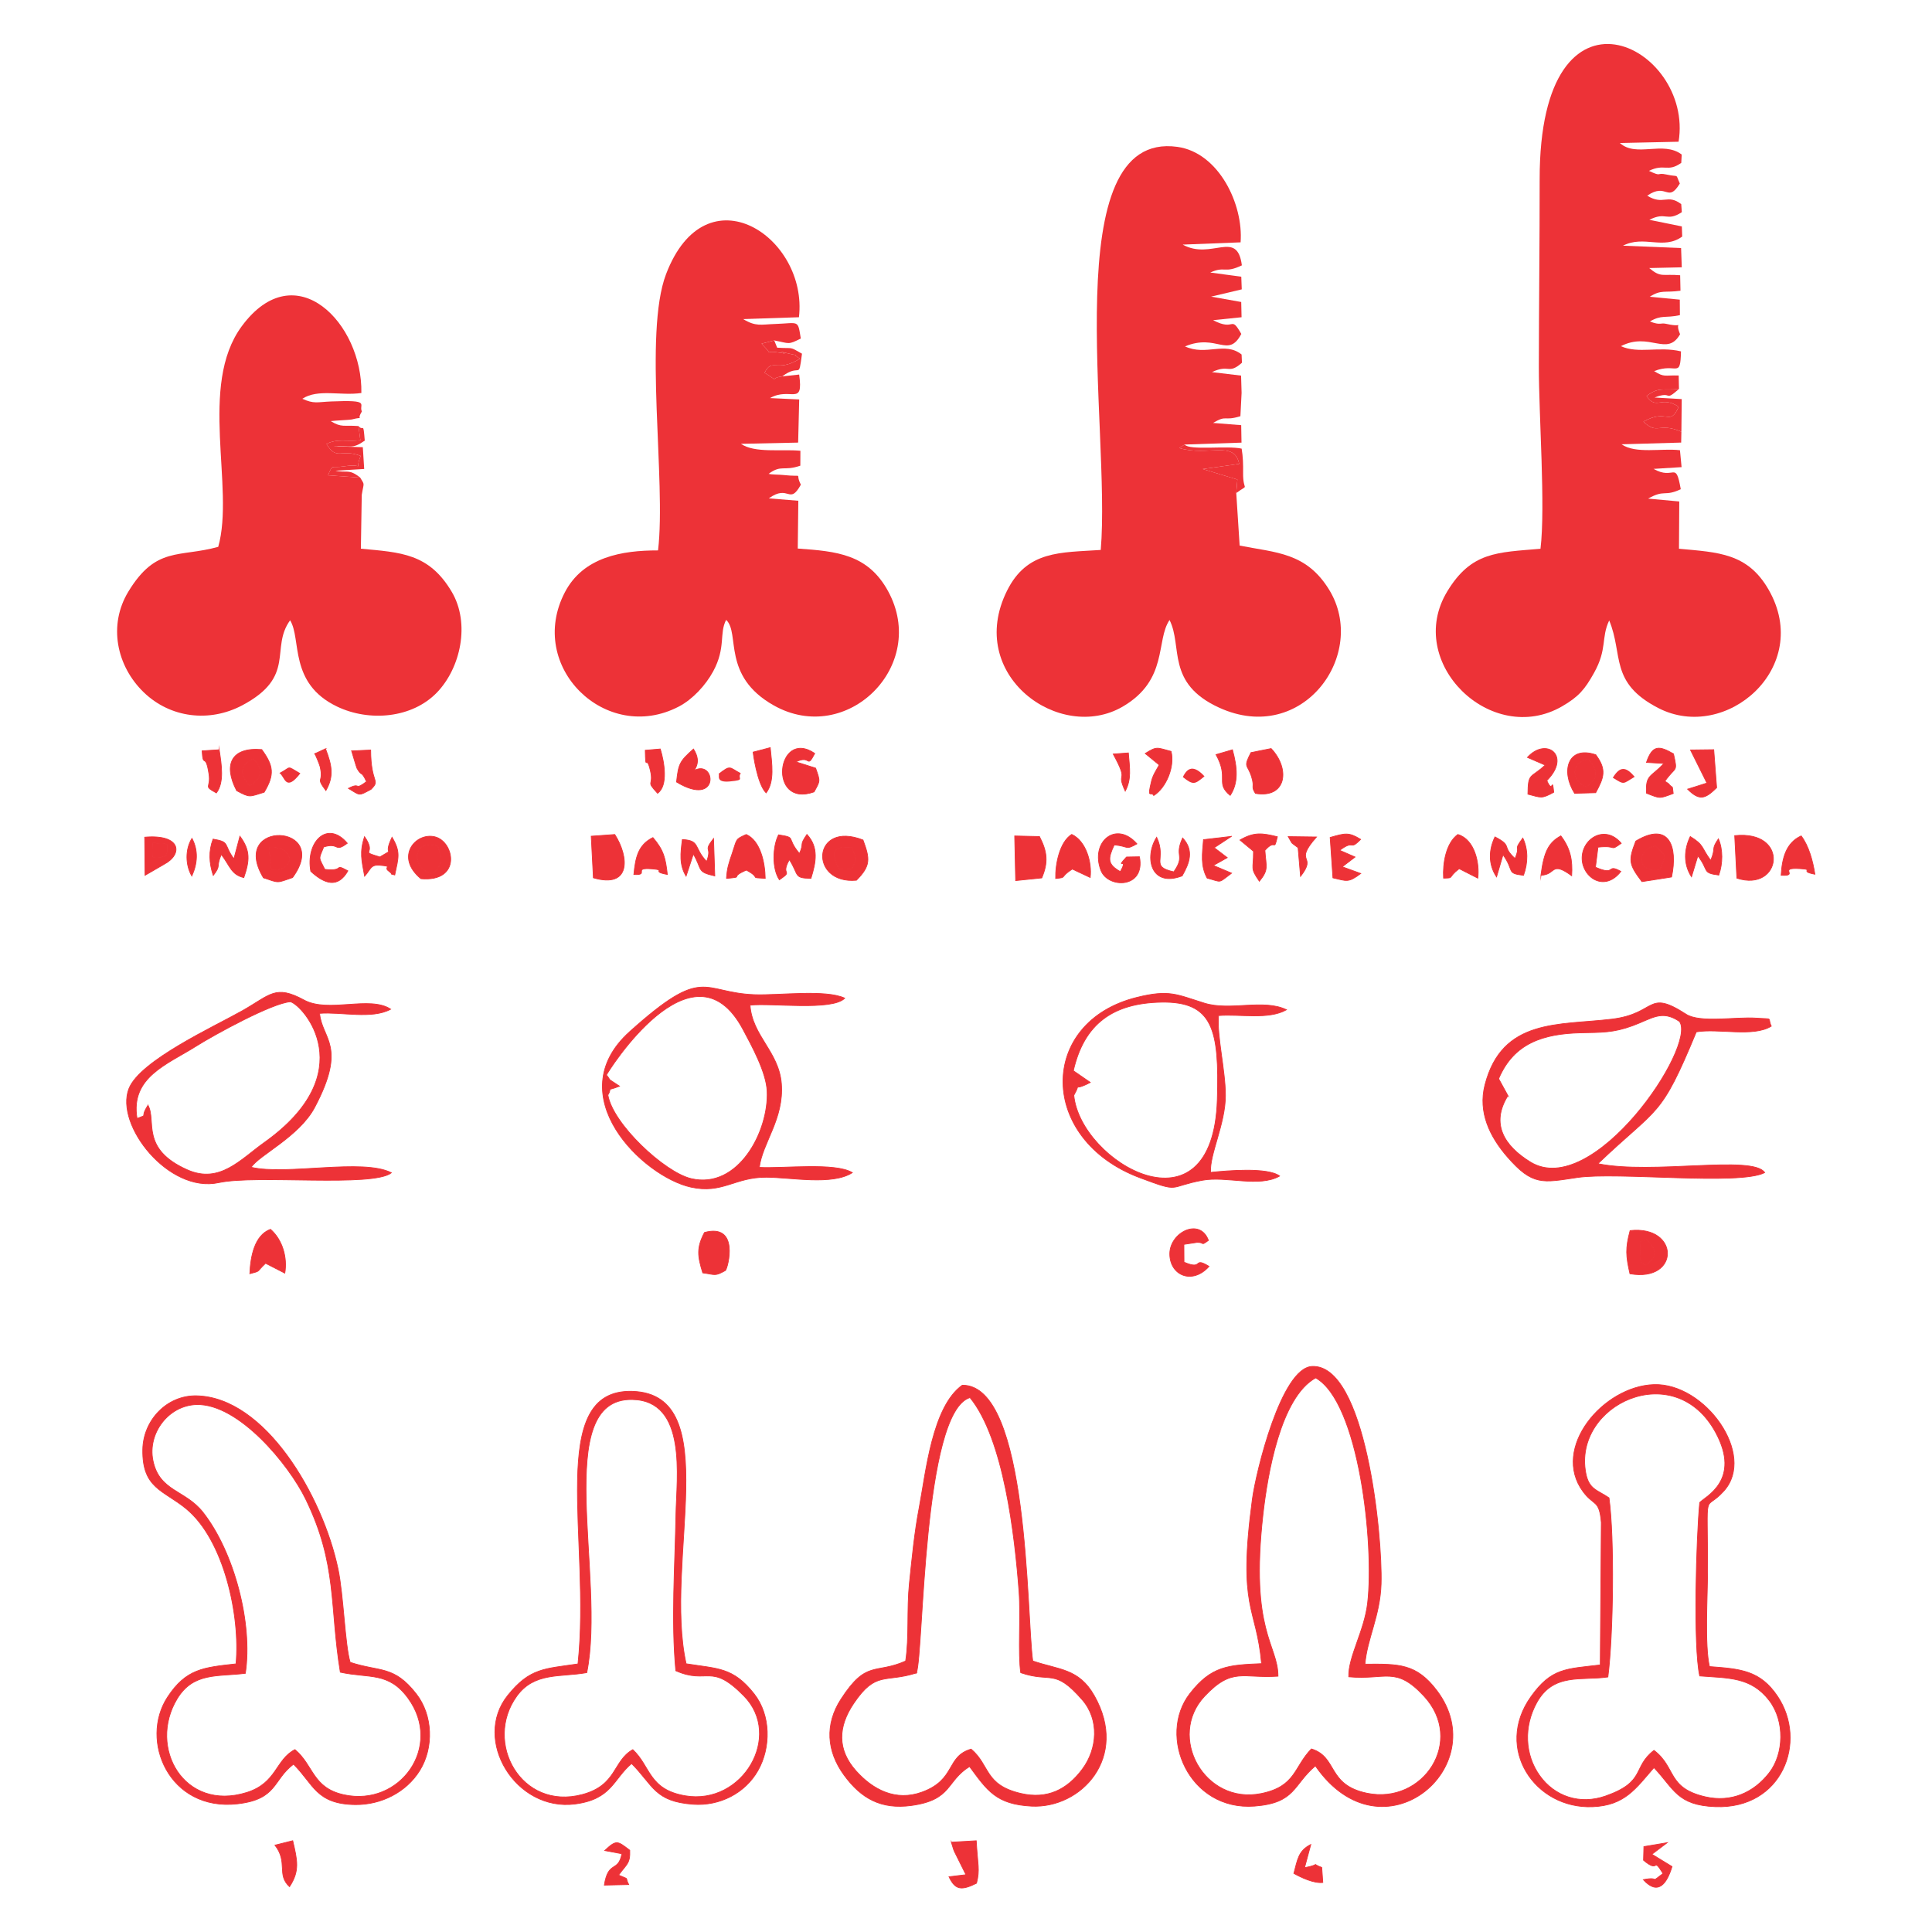 <?xml version="1.0" encoding="UTF-8"?>
<!DOCTYPE svg PUBLIC "-//W3C//DTD SVG 1.1//EN" "http://www.w3.org/Graphics/SVG/1.1/DTD/svg11.dtd">
<!-- Creator: CorelDRAW 2017 -->
<svg xmlns="http://www.w3.org/2000/svg" xml:space="preserve" width="200mm" height="200mm" version="1.1" style="shape-rendering:geometricPrecision; text-rendering:geometricPrecision; image-rendering:optimizeQuality; fill-rule:evenodd; clip-rule:evenodd"
viewBox="0 0 20000 20000"
 xmlns:xlink="http://www.w3.org/1999/xlink">
 <defs>
  <style type="text/css">
   <![CDATA[
    .str0 {stroke:#ED3237;stroke-width:7.62;stroke-miterlimit:22.926}
    .fil0 {fill:none}
    .fil1 {fill:#ED3237}
   ]]>
  </style>
 </defs>
 <g id="Capa_x0020_1">
  <rect class="fil0" width="20000" height="20000"/>
  <g id="_1775673304304">
   <path class="fil1 str0" d="M11524.05 7805.84c174.83,321.03 21.47,160.69 124.35,383.57 65.38,-122.9 45.89,-233.85 32.46,-395.13l-156.81 11.56z"/>
   <path class="fil1 str0" d="M1987.11 8678.54c-70.76,113.53 -67.42,276.86 -1.39,390.23 58.83,-131 68.11,-264.35 1.39,-390.23z"/>
   <path class="fil1 str0" d="M16441.6 7857.59c-198.29,39.56 -163.84,233.5 -22.34,288.95 131.83,-94.06 127.53,-165.98 22.34,-288.95z"/>
   <path class="fil1 str0" d="M8681.23 8992.47l133.55 7.1c53.1,-112.28 60.88,-81.59 1.88,-228.7 -187.26,-10.64 -219.58,35.37 -135.43,221.6z"/>
   <path class="fil1 str0" d="M2809.77 9005.08c255.02,19.29 248.1,-256.56 -25.69,-230.82l25.69 230.82z"/>
   <path class="fil1 str0" d="M4531.29 8756.37c-269.62,-77.68 -278.44,233.65 -57.64,289.35 114.13,-93.42 104.59,-145.29 57.64,-289.35z"/>
   <path class="fil1 str0" d="M17184.29 8999.23c58.85,-155.49 76.52,-123.9 -49.34,-240.91 -187.71,23.46 -204.67,287.42 49.34,240.91z"/>
   <path class="fil1 str0" d="M2584.69 8133.85c137.34,-78.75 141.65,-180.24 34.73,-279.06 -119.66,60.89 -154.09,147.89 -34.73,279.06z"/>
   <path class="fil1 str0" d="M17037.48 13097.1c140.09,-104.08 101.32,-172.98 -0.19,-270.31 -33.98,54.1 -68.59,-59.53 -59.23,154.68 6.24,142.9 37.1,89.55 59.42,115.63z"/>
   <path class="fil1 str0" d="M1577.27 8878.31c169.55,-9.86 150.55,2.06 152.5,-141.11l-146.41 -11.76 -6.09 152.87z"/>
   <path class="fil1 str0" d="M6807.2 8211.93c111.07,-78.77 69.74,-322.46 28.17,-458.54l-155.63 13.29c4.91,243.89 10.5,25.83 53.04,210.33 38.68,167.77 -54.14,95.86 74.42,234.92z"/>
   <path class="fil1" d="M7668.93 8004.55c-119.13,-63.18 -102.26,-95.12 -229.91,5.29 15.05,12.79 -38.5,94.19 115.55,79.8 172.83,-16.16 71.99,-27.73 114.36,-85.09z"/>
   <path class="fil1" d="M12244.78 8044.18c110.14,87.87 124.03,74.61 224.15,-7.71 -110.37,-119.87 -176.15,-92.93 -224.15,7.71z"/>
   <path class="fil1" d="M16922.39 8041.51c-90.46,-106.1 -151.39,-114 -226.93,9.77 125,75.23 97.51,67.74 226.93,-9.77z"/>
   <path class="fil1 str0" d="M12237.38 9067.21c75.57,-132.94 125.33,-263 5.29,-392.61 -90.96,198.6 32.84,172.32 -91.65,350.77 -253.29,-56.76 -69.65,-126.4 -177.36,-358.11 -130.62,206.6 -61.49,524.28 263.72,399.95z"/>
   <path class="fil1 str0" d="M17258.63 19075.5l-241.16 40.27 -3.7 141.15c172.54,146.33 86.44,-48.71 201.92,137.78 -149.45,112.12 -17.08,26.52 -204.12,63.41 150.35,166.28 242.62,45.72 297.28,-135.58l-208.65 -127.34 158.43 -119.69z"/>
   <path class="fil1 str0" d="M12747.54 8658.19l-289.19 33.54c-11.8,146.28 -32.18,270.29 37.89,398.35 159.39,42.23 107.99,57.6 253.05,-51.2l-189.3 -79.74 144.46 -80.56 -135.12 -103.31 178.21 -117.08z"/>
   <path class="fil1 str0" d="M6561.58 9052.89c169.72,9.66 -21.17,-75.69 187.36,-58.65 157.18,12.84 -16.64,26.56 159.26,58.15 -18.92,-169.68 -37.43,-250.74 -149.34,-381.82 -153.34,75.28 -180.16,206.74 -197.28,382.32z"/>
   <path class="fil1 str0" d="M7274.76 13176.7c134.93,18.34 123.7,37.19 235.51,-25.19 24.28,-26.29 149.11,-491.1 -217.19,-393.28 -84.67,160.58 -71.39,246.74 -18.32,418.47z"/>
   <path class="fil1 str0" d="M13868.07 8802.28c161.06,-119.54 94.95,12.59 217.25,-113.3 -125.06,-75.78 -159.1,-64.39 -315.58,-19.77l28.72 418.28c142.72,31.86 156.83,53.95 287.83,-44.92l-191.79 -69.43 132.85 -101.11 -159.28 -69.75z"/>
   <path class="fil1 str0" d="M15951.6 9060.31c159.35,-3.2 98.83,-154.21 318.34,5.02 10.64,-160.75 -13.3,-282.52 -112.18,-412.45 -126.58,69.59 -174.65,163.55 -206.16,407.43z"/>
   <path class="fil1 str0" d="M17037.48 13097.1c-22.32,-26.08 -53.18,27.27 -59.42,-115.63 -9.36,-214.21 25.25,-100.58 59.23,-154.68 101.51,97.33 140.28,166.23 0.19,270.31zm-164.41 88.62c519.58,91.42 515.4,-503.24 1.59,-446.78 -49.42,183.96 -43.7,262.17 -1.59,446.78z"/>
   <path class="fil1 str0" d="M4531.29 8756.37c46.95,144.06 56.49,195.93 -57.64,289.35 -220.8,-55.7 -211.98,-367.03 57.64,-289.35zm-174.14 339.81c423.64,37.68 348.45,-383.22 145.47,-433.38 -201.19,-49.72 -418.54,208.38 -145.47,433.38z"/>
   <path class="fil1 str0" d="M17184.29 8999.23c-254.01,46.51 -237.05,-217.45 -49.34,-240.91 125.86,117.01 108.19,85.42 49.34,240.91zm119.76 79.38c66.02,-311.89 -22.91,-580.76 -370.38,-371.56 -78.42,202.42 -72.12,239.79 63.42,419.72l306.96 -48.16z"/>
   <path class="fil1 str0" d="M2584.69 8133.85c-119.36,-131.17 -84.93,-218.17 34.73,-279.06 106.92,98.82 102.61,200.31 -34.73,279.06zm124.84 -374.46c-317.18,-26.7 -399.81,157.27 -259.63,425.63 141.48,75.48 128.18,63.49 284.61,16.19 110.8,-184.96 96.34,-274.66 -24.98,-441.82z"/>
   <path class="fil1 str0" d="M12734.99 8233.98c87.41,-131.66 73.41,-290.31 23.26,-472.32l-170.08 49.5c138.73,250.5 -11.26,292.08 146.82,422.82z"/>
   <path class="fil1 str0" d="M2269.19 7761.44l-177.03 11.45c10.97,191.36 35.07,5.72 70.9,238.82 23.14,150.42 -65.09,119.19 76.99,196.84 81.73,-109.74 53.64,-287.86 29.14,-447.11z"/>
   <path class="fil1 str0" d="M6142.67 9087c387.93,113.4 372.4,-211.58 221.54,-448.34l-243.83 17.58 22.29 430.76z"/>
   <path class="fil1 str0" d="M10784.47 9088.03c68.56,-162.08 57.14,-270.81 -23.93,-428.31l-256.56 -5.79 10.23 462.09 270.26 -27.99z"/>
   <path class="fil1 str0" d="M8239.1 7886.78c159.38,-78.59 106.69,80.75 195.15,-87.4 -395.27,-267.66 -490.63,569.84 -7.29,398.35 65.83,-118.31 63.99,-108.55 16.54,-245.97l-204.4 -64.98z"/>
   <path class="fil1 str0" d="M2784.08 8774.26c273.79,-25.74 280.71,250.11 25.69,230.82l-25.69 -230.82zm244.48 310.25c412.16,-561.07 -663.81,-601.94 -301.6,2.37 168.36,55.97 133.83,54.79 301.6,-2.37z"/>
   <path class="fil1 str0" d="M8816.66 8770.87c59,147.11 51.22,116.42 -1.88,228.7l-133.55 -7.1c-84.15,-186.23 -51.83,-232.24 135.43,-221.6zm117.3 -75.13c-528.21,-206.41 -562.16,461.82 -68.26,416.56 149.21,-150.66 140.27,-221.41 68.26,-416.56z"/>
   <path class="fil1 str0" d="M11597.4 9023.07c-135.45,-77.42 -129.82,-133.18 -62.92,-276.74 155.16,13.57 110.93,58.3 234.84,-10.99 -216.51,-246.11 -486.11,-19.16 -372.29,275.82 72.45,187.74 462.6,189.46 398.45,-141.79l-134.11 2.52c-129.06,141.46 28.55,-10.2 -63.97,151.18z"/>
   <path class="fil1 str0" d="M7520.33 9093.58c199.69,-19.51 15.4,-4.67 205.85,-86.32 166.87,90.18 14.31,73.87 195.4,85.59 -2.45,-164.58 -50.77,-390.25 -196.9,-454.32 -116.24,52.32 -92.58,42.05 -145.16,195.99 -36.92,108.14 -51.11,148.48 -59.19,259.06z"/>
   <path class="fil1 str0" d="M14943.68 9090.49c118.01,-2.93 33.22,0.77 161.37,-98.05l193.26 98.17c20.05,-156.85 -34.09,-401.98 -206.83,-452.12 -122.71,88.8 -157.09,299.44 -147.8,452z"/>
   <path class="fil1 str0" d="M2586.18 13185.64c119.74,-33.42 57.11,-7.85 162.88,-108.23l199.49 102.1c26.92,-160.42 -22.2,-342.38 -148.52,-453.93 -165.44,61.01 -206.82,283.29 -213.85,460.06z"/>
   <path class="fil1 str0" d="M10928.14 9094.3c125.8,-12.78 33.54,-7.99 171.85,-97.9l185.77 87.39c19.24,-155.69 -43.02,-376.81 -191.18,-446.17 -124.38,77.32 -170.49,307.74 -166.44,456.68z"/>
   <path class="fil1 str0" d="M17234.76 8087.31c114.99,-163.33 133.58,-82.16 89.3,-283.43 -146.51,-84.6 -217.63,-96.18 -280.04,88.42l180.29 10.83c-131.39,144.03 -191.58,111.87 -179.62,308.2 142.79,56.25 131.34,57.66 276.46,2.81 -13.95,-104.28 3.04,-39.08 -50.72,-103.56l-35.67 -23.27z"/>
   <path class="fil1 str0" d="M16012.65 8080.01c256.09,-255.79 -5.13,-455.02 -200.85,-239.44l183.8 79.56c-151.05,141.19 -176.66,72.78 -178.8,301.02 138.77,36.29 140.31,49.68 267.65,-19.95 -19.57,-178.85 -6.36,32.62 -71.8,-121.19z"/>
   <path class="fil1 str0" d="M9848.29 19070.41l23.01 74.75c1.87,5.47 7.51,17.69 9.39,23.22l118.83 238.59 -175.74 20.99c65.45,138.25 129.61,144.24 285.21,67.09 36.5,-142.89 11.26,-189.99 -2.95,-439.7l-257.75 15.06z"/>
   <path class="fil1 str0" d="M3350.99 8767.71c164.35,-50.31 109.31,63.16 244.17,-38.59 -206.95,-245.34 -433.87,-11.77 -377.81,291.05 141.31,129.68 279.49,178.79 384.04,-5.01 -154.72,-83.72 -22.18,8.84 -239.01,-15.49 -64.69,-132.24 -66.07,-97.52 -11.39,-231.96z"/>
   <path class="fil1 str0" d="M2997.11 19530.86c107.66,-163.86 80.7,-272 33.29,-475.91l-183.95 45.94c138.89,179.71 14.27,304.48 150.66,429.97z"/>
   <path class="fil1 str0" d="M7930.79 8208.12c89.84,-118.01 59.12,-301.55 42.75,-468.67l-177.71 46.44c-0.07,1.42 40.61,328.08 134.96,422.23z"/>
   <path class="fil1 str0" d="M3522.96 17310.62c297.22,65.32 498.87,-7.79 700.57,267.6 366.78,500.79 -81.49,1128.77 -663.72,1001.28 -327.12,-71.63 -312.41,-305.81 -506.71,-467.76 -201.4,103.42 -185.89,345.77 -498.48,443.81 -648.19,203.27 -1027.63,-464.89 -720.34,-970.73 167.59,-275.88 419.11,-226.6 705.62,-262.58 78.88,-516.59 -117.23,-1258.33 -439.11,-1667.27 -183.76,-233.47 -452.17,-214.17 -517.64,-536.99 -57.01,-281.18 161.58,-571.22 453.23,-577.84 434.25,-9.84 952.44,617.73 1127.93,977.94 331.58,680.6 246.4,1111.44 358.65,1792.54zm-2044.96 -2305.96c-7.12,404.22 212.75,419.4 449.46,613.89 390.98,321.26 561.87,1107.38 515.62,1605.72 -335.39,37.62 -516.47,50.47 -708.83,344.79 -292.45,447.48 15.65,1183.38 722.89,1104.34 416.46,-46.55 365.17,-247.76 581.12,-410.39 208.01,204.14 231.6,413.8 640.71,418.16 264.66,2.82 526.44,-126.37 667.21,-354.64 145.23,-235.5 135.06,-571.07 -37.25,-791.59 -232.77,-297.91 -374.42,-224.47 -684.09,-326.66 -54.78,-181.07 -67.92,-695.37 -126,-969.22 -160.31,-755.77 -754.14,-1774.26 -1463.36,-1789.78 -306.7,-6.71 -552.14,251.63 -557.48,555.38z"/>
   <path class="fil1 str0" d="M6995.85 17295.4c333.23,147.43 359.63,-91.19 705.26,260.96 405.89,413.51 -12.24,1134.48 -607.51,1033.54 -380.51,-64.52 -357.7,-305.2 -543,-477.74 -207.89,116.96 -160.05,367.49 -521.68,464.45 -634.41,170.1 -1024.57,-539.8 -679.89,-1017.58 182.18,-252.52 452.66,-194.58 725.35,-243.86 199.67,-985.61 -373.68,-2842.78 470.24,-2827.42 573.85,10.44 459.51,805.78 452.65,1192.1 -9.32,523.93 -50.3,1098.21 -1.42,1615.55zm-457.46 960.35c225.28,227.75 237.49,393.59 637.55,422.06 274.91,19.57 537.17,-115.17 669.96,-348.49 135.63,-238.31 134.69,-573.29 -39.23,-794.34 -218.84,-278.15 -376.6,-258.91 -703.82,-311.87 -235.91,-1061.73 413.39,-2792.52 -557.73,-2820.16 -899.21,-25.6 -424.2,1540.13 -562.03,2821.8 -346.39,51.78 -497.9,40.91 -726.87,326.32 -367.53,458.11 79.69,1204.85 698.54,1123.59 379.53,-49.83 392.12,-256.62 583.63,-418.91z"/>
   <path class="fil1 str0" d="M11111.24 11084.22c111.32,-487.7 411.67,-700.4 911.11,-709.67 536.98,-9.98 600.69,289.08 579.29,1007.06 -43.38,1454.9 -1417.14,651.13 -1485.52,-42.76 89.5,-158.37 -37.1,-25.31 170.38,-133.53l-175.26 -121.1zm1420.8 1052.23c-12.94,-184.68 153.56,-501.81 153.57,-796.44 0.01,-259.96 -90.86,-622.93 -71.21,-827.07 226.14,-17.64 514.66,45.84 703.3,-59.87 -239.79,-115.85 -579.82,15.4 -849.76,-68.38 -289.84,-89.96 -362,-143.17 -700.34,-59.27 -1023.56,253.84 -1023.46,1471.21 34.24,1867.15 427.35,159.96 281.96,93.26 642.88,25.92 251.68,-46.97 586.47,77.03 801.77,-44.05 -121.61,-92.33 -542.41,-56.05 -714.45,-37.99z"/>
   <path class="fil1 str0" d="M15559.17 8848.07c122.46,171.11 29.04,192.2 212.19,213.25 47.61,-130.42 48.26,-269.61 -7.21,-385.7 -105.66,141.86 -17.05,59.12 -80.28,211.96 -145.85,-131.92 -19.42,-125.49 -207.98,-224.28 -64.04,133.08 -70.77,282.93 16.32,414.15l66.96 -229.38z"/>
   <path class="fil1 str0" d="M17576.05 8860.03c119.04,151.36 38.4,176.53 216.88,198.72 41.46,-119.87 44.14,-262.63 -4.02,-375.25 -81,119.8 -20.25,81.64 -79.72,223.47 -102.09,-137.87 -63.66,-155.6 -211.5,-247.37 -64.18,132.69 -72.58,285.84 12.68,416.83l65.68 -216.4z"/>
   <path class="fil1 str0" d="M3639.99 7773.51c0.5,0.78 49.53,169.25 55.53,179.95 52.6,93.73 40.85,13.33 98.59,137.83 -135.5,101.19 -51.48,0.35 -187.49,69.85 127.24,77.8 103.75,78.92 234.45,9.69 101.82,-101.95 -2.48,-52.44 -3.9,-406.52l-197.18 9.2z"/>
   <path class="fil1 str0" d="M6403.74 19410.81c83.24,-114.28 121.13,-118.75 115.4,-256.7 -128.56,-98.64 -137.28,-110.61 -259.3,2.86l178.11 33.01c-38.22,198.48 -141.44,64.09 -182.05,324.66l252.38 -5.55c-45.33,-89.44 18.79,-42.63 -104.54,-98.28z"/>
   <path class="fil1 str0" d="M3369.83 7751.25l-112.36 51.63c10.18,9.66 52,114.52 56.42,134.05 40.27,177.44 -51.29,97.55 59.7,247.12 83.34,-147.74 63.87,-256.72 -3.76,-432.8z"/>
   <path class="fil1 str0" d="M17595.35 15553.72c-34.5,352.77 -68.68,1487.37 -0.07,1795.64 293.79,23.31 531.71,7.56 720.43,254.51 163.14,213.5 151.8,550.43 0.49,746.55 -159.71,206.99 -394.71,311.72 -662.17,250.37 -399.41,-91.64 -298.93,-304.14 -532.14,-481.11 -227.31,176.69 -77.9,324.3 -502.14,473.07 -263.55,92.41 -525.74,5.92 -681.38,-212.19 -153.91,-215.69 -167.35,-505.42 -30.25,-754.58 172.12,-312.82 465.88,-225.39 736.68,-265.94 55.67,-426.19 69.51,-1434.74 11.57,-1854.36 -120.8,-82.65 -207.54,-85.5 -240.14,-255.26 -136.36,-710.04 920.04,-1205.66 1344.74,-420.33 266.88,493.5 -108.57,662.83 -165.62,723.63zm101.12 1698.64c-51.68,-220.36 -20,-729.71 -19.67,-983.27 1.21,-910.62 -45.29,-596.6 168.87,-834.95 337.19,-375.28 -194.99,-1117.38 -723.5,-1100.94 -526.03,16.35 -1068.07,658.15 -733.37,1109.25 111.86,150.76 167.6,78.31 187.84,318.43l-10.82 1474.37c-354.79,42.47 -505.43,30.34 -718.6,330.64 -380.54,536.05 43.17,1162.27 639.65,1137.57 331.63,-13.73 444.28,-185.38 634.61,-405.28 208.78,219.38 237.63,389.33 635.69,404.65 693.08,26.65 956.99,-674.51 644.14,-1142.42 -180.59,-270.11 -386.62,-284.08 -704.84,-308.05z"/>
   <path class="fil1 str0" d="M1531.86 11441.53c-92.58,145.05 13.24,85.86 -113.17,137.05 -71.69,-427.97 312.53,-559.91 612.6,-749.32 185.02,-116.78 787.26,-447.69 975.79,-459.17 136.96,40.62 745.68,734.03 -271.71,1457.65 -244.52,173.91 -460.81,431.44 -796.85,281.99 -489.38,-217.66 -316.9,-507.97 -406.66,-668.2zm1776.5 -951.37c225.9,-17.61 538.5,63.62 736.05,-42.81 -216.05,-143.96 -643.56,43.27 -897.57,-94.99 -297.28,-161.83 -348.39,-53.32 -637.9,110.74 -285.8,161.96 -1061.11,514.96 -1174.65,807.47 -145.67,375.33 411.52,1084.63 930,972.05 391.62,-85.04 1593.16,50.73 1787.64,-102.05 -296.41,-152.15 -1086.56,30 -1451.42,-57.04 77.77,-123.74 496.25,-316.67 656.93,-620.11 338.65,-639.53 74.6,-706.31 50.92,-973.26z"/>
   <path class="fil1 str0" d="M6277.67 11129.02c5.1,-18.42 891.53,-1446.76 1412.71,-474.66 94.51,176.27 241.7,445.74 250.8,640.84 19.42,416.95 -300.1,1021.27 -786.57,905.84 -277.52,-65.85 -812.2,-567.05 -861.73,-865.39 56.99,-96.76 -41.19,-29.16 120.01,-91.62l-97.94 -64.65c-7.1,-7 -25.67,-42.49 -37.28,-50.36zm1486.63 -723.59c220.2,-25.16 849.81,61.96 980.69,-72.28 -199.54,-93.23 -682.17,-26.56 -936.59,-36.4 -548.08,-21.17 -515.64,-312.61 -1289.53,382.82 -734.5,660.02 138.05,1500.23 632.54,1609.53 329.02,72.72 453.09,-104.19 782.38,-102.4 258.77,1.41 682.27,86.24 889.74,-47.62 -179.66,-108.34 -716.95,-40.34 -963.01,-54.49 31.51,-253.13 256.84,-502.72 228.49,-865.89 -25.86,-331.35 -301.89,-493.79 -324.71,-813.27z"/>
   <path class="fil1 str0" d="M7177.44 8841.04c95.99,161.61 30.52,184.47 222.09,226.57l-12.93 -387.07c-114.16,147.47 -10.21,71.43 -71.31,238.14 -137.08,-143.86 -63.23,-218.13 -251.64,-227.88 -18.71,142.83 -32.99,260.62 38.65,378.97l75.14 -228.73z"/>
   <path class="fil1 str0" d="M4022.23 9016.03c74.8,56.79 -16.5,16.88 64.25,41.56 38.04,-178.85 62.8,-239.39 -28.29,-390.38 -102.49,213.57 47.2,99.86 -126.3,204.28 -227.42,-69.8 -21.38,-13.45 -158.08,-210.6 -52.91,161.23 -29.19,245.95 0.65,409.56 63.83,-69.52 59.97,-121.91 155.71,-113.64 146.2,12.63 35.74,16.48 92.06,59.22z"/>
   <path class="fil1 str0" d="M13335.55 8660.49l37.01 65.03c5.43,6.46 53.65,40.78 65.09,49.59l25.52 297.05c180.44,-232.88 -82.79,-127.04 164.89,-407.81l-292.51 -3.86z"/>
   <path class="fil1 str0" d="M9486.73 17318.31c75.6,-203.8 62.3,-2701.65 554.57,-2850.7 349.7,427.79 464.25,1427.32 507.77,2010.04 18.99,254.36 -12.21,638.02 17.62,838.23 319.65,109.05 345.73,-52.26 635.8,279.28 179.92,205.64 159.35,508.1 1.11,720.04 -156.28,209.32 -360.41,314.8 -636.97,250.27 -377.32,-88.04 -316.71,-292.13 -513.73,-458.84 -261.36,76.17 -153.74,315.91 -507.91,445.19 -272.96,99.65 -508.71,-24.79 -682.36,-218.47 -199.02,-221.97 -187.48,-458.79 -25.56,-699.02 230.49,-341.99 323.55,-211.63 649.66,-316.02zm-111.8 -123.11c-316.4,139.73 -404.06,-14.93 -668.7,394.03 -169.1,261.31 -148.65,539.37 31.14,785.98 176.69,242.37 383.34,358.6 698.87,315.09 423.51,-58.38 356.23,-252.7 600.58,-403.22 182.73,247.71 273.91,391.12 640.72,410.15 513.86,26.64 1011.76,-505.33 650.67,-1143.24 -160.74,-283.97 -365.83,-266.41 -637.09,-359.82 -68.32,-482.56 -36.42,-2861.11 -729.47,-2854.66 -312.09,223.25 -376.63,901.21 -446.94,1271.71 -49.22,259.35 -73.78,520.97 -101.06,783.62 -27.25,262.46 -0.55,558.8 -38.72,800.36z"/>
   <path class="fil1 str0" d="M8068.29 9107.65c154.28,-105.96 4.44,-34.12 103.29,-208.94 102.99,163.59 42.58,191.17 223.41,194.02 52.66,-168.07 81.32,-321.19 -41.49,-454.81 -85.64,124.7 -23.56,76.16 -77.47,197.94 -143.56,-170.04 -23.01,-162.98 -216.45,-193.68 -61.9,122.17 -69.08,350.01 8.71,465.47z"/>
   <path class="fil1 str0" d="M12391.92 12861.04c85.61,-2.22 30.09,42.31 117.72,-20.53 -87.74,-240.07 -401.62,-83.32 -399.98,141.34 1.63,223.1 234.54,320.04 406.13,127.71 -172.93,-106.52 -50.75,45.98 -259.16,-43.68l-0.95 -184.15 136.24 -20.69z"/>
   <path class="fil1 str0" d="M16542.2 8769.84c210.48,-23.28 112.58,49.25 240.77,-39.96 -167.62,-200.49 -412.47,-47.54 -405.05,162.87 6.85,194.64 234.41,344.14 401.25,128.19 -156.95,-87.39 -42.54,52.99 -263,-43.39l26.03 -207.71z"/>
   <path class="fil1 str0" d="M7185.24 7976.37c58.61,-84.68 33.84,-157.52 -6.51,-222.66 -141.59,126.61 -155.41,151.72 -175.14,341.57 451.76,273.04 407.7,-241.39 181.65,-118.91z"/>
   <path class="fil1 str0" d="M13094.29 8802.81c118.29,-131.35 88.2,26.84 129.18,-140.63 -159.65,-39.69 -242.72,-50.03 -387.44,33.83l140.08 116.13c1.29,192.61 -37.82,166.36 60.83,310.74 99.69,-123.93 68.9,-146.44 57.35,-320.07z"/>
   <path class="fil1 str0" d="M12123.11 7778.3c-149.41,-39.08 -143.75,-55.33 -266.59,20.98 0.18,0.08 138.62,115.61 143.49,119.31 -30.01,54.87 -63.91,103.21 -79.08,165.04 -49.59,202.16 -3.51,100.52 22.59,151.62 127.22,-78.94 220.19,-298.77 179.59,-456.95z"/>
   <path class="fil1" d="M3109.48 8005.47c-151.28,-87.7 -85.36,-71.82 -217.35,-3.08 56.94,33.79 60.94,205.34 217.35,3.08z"/>
   <path class="fil1 str0" d="M13619.78 14263.59c449.8,253.82 608.32,1719.32 537.76,2330.21 -33.59,290.94 -202.1,558.1 -195.45,764.39 382.12,35.89 484.32,-117.02 777.31,198.03 432.8,465.38 -6.5,1128.8 -589.65,1006.82 -414.97,-86.79 -299.39,-373.87 -574.12,-458.27 -182.64,187.21 -158.95,388.66 -519.9,461.91 -588.47,119.41 -977.88,-591.14 -585.48,-1007.75 287.63,-305.37 396.81,-180.85 759.66,-206.92 0.22,-328.7 -292.46,-460.1 -155.63,-1673.96 46.27,-410.61 179.87,-1212.16 545.5,-1414.46zm510.47 2963.73c19.88,-257.95 156.72,-499.28 166.87,-830.12 15.7,-511.68 -162.78,-2279.94 -715.77,-2251.91 -317.79,16.11 -579.14,1091.73 -617.07,1374.86 -153.73,1147.59 42.42,1103.14 95.39,1701.68 -343.62,14.61 -520.13,24.01 -742.2,310.41 -339.47,437.81 -10.62,1216.84 670.4,1164.58 426.16,-32.69 395.77,-219.26 628.83,-416.73 688.84,996.9 1853.74,13.29 1259.61,-776.62 -213.03,-283.23 -394.74,-278.79 -746.06,-276.15z"/>
   <path class="fil1 str0" d="M15610.05 11342.21l-96.11 -175.15c156.26,-370.32 464.11,-465.78 849.47,-475.33 215.77,-5.33 335.5,0.74 540.07,-74.59 198.32,-73.02 298.57,-167.94 482.55,-43.11 183.97,255.65 -895.98,1855.54 -1544.8,1454.61 -268.99,-166.21 -413.65,-395.15 -231.18,-686.43zm1950.14 -660.28c230.13,-39.06 587.48,57.5 776.08,-59.17 -44.64,-95.35 33.1,-69.8 -156.63,-83.23 -210.03,-14.87 -581.63,53.13 -725.66,-40.22 -409.4,-265.29 -300.28,-5.32 -770.16,51.1 -545.53,65.49 -1134.14,-10.35 -1311.67,680.39 -72.7,282.86 50.26,535.68 230.62,743.62 263.04,303.28 366.89,268.53 723.41,215.34 415.81,-62.03 1677.75,85.12 1942.02,-51.07 -123.95,-185.62 -1160.6,24.12 -1726.81,-92.3 633.62,-604.03 643.65,-457.7 1018.8,-1364.46z"/>
   <path class="fil1 str0" d="M13569.44 19094.06c-129,65.6 -136.55,154.32 -175.47,299.3 75.24,42.26 205.4,104.28 299.73,94.16l-10.89 -155.6c-133.35,-48.43 19.14,-35.32 -178.21,2.76l64.84 -240.62z"/>
   <path class="fil1" d="M17405.67 4468.96c-241.67,-102.21 -243.89,38.27 -392.98,-104.29 245.91,-140.61 273.64,55.86 364.95,-153.99 -185.38,-121.23 -227.18,41.08 -332.4,-110.42 122.31,-96.7 167.87,-57.52 335.48,-73.19l-2.98 -139.95c-149.77,-4.41 -148.27,21.42 -254.09,-45.45 234.47,-92.36 270.91,86.72 277.89,-204.18 -229.9,-55.49 -440.33,27.79 -622.12,-53.96 298.63,-152.81 477.29,114.38 612.8,-123.78 -68.3,-159.96 70.35,-59.12 -140.78,-106.88 -67.6,-15.28 -56.02,19.08 -171.93,-24.93 122.47,-71.97 155.99,-31.95 310.87,-65.53l-1.21 -160.54 -311.67 -29.82c122.4,-77.09 149.82,-39.11 318.84,-62.54l-3.41 -160.14c-185.04,-16.07 -196.53,28.92 -320.65,-74.52l337.44 -7.65 -7.13 -199.34 -601.56 -24.62c219.71,-112.23 417.28,47.58 613.17,-94.48l-3.82 -104.86 -336.12 -68.18c173.6,-89.71 176.55,24.75 335.99,-79.24l-6.19 -83.35c-144.95,-110.58 -183.86,16.31 -351.87,-87.38 203.26,-141.6 210.89,82.13 337.42,-125.81 -49.43,-109.85 -1.01,-62.9 -137.64,-93.13 -110.93,-24.55 -41.29,28.83 -182.32,-38.19 164.04,-79.49 191.28,18.94 334.78,-82.67l4.52 -86.08c-192.03,-146.45 -469.98,34.33 -640.09,-119.52l607.77 -13.2c163.13,-989.13 -1440.36,-1823.54 -1438.16,389.18 0.63,646.01 -7.78,1292.41 -8.39,1938.56 -0.48,501.1 69.54,1455.86 17.05,1885.83 -450.2,38.81 -715.85,29.97 -965.22,441.36 -445.99,735.78 455.88,1614.98 1189.54,1189.3 170.67,-99.02 233.84,-173.99 329.57,-345.12 139.65,-249.68 71.34,-362.17 157.27,-543.6 148.27,355.48 -0.44,644.86 509.55,907.46 699.6,360.24 1601.44,-421.72 1141.5,-1224.78 -218.19,-380.96 -522.36,-387.4 -928.6,-424.77l2.95 -489.36 -322.25 -29.68c173.32,-98.86 166.07,-16.16 337.81,-97.24 -54.87,-307.45 -64.36,-86.74 -282.01,-210.41l290.43 -18.15 -16.86 -175.06c-191.27,-22.98 -458.09,40.46 -604.86,-61.47l617.47 -17.68 2.25 -112.56z"/>
   <path class="fil1" d="M12797.64 5104.09l11.81 -140.05 -358.98 -108.6 377.58 -53.31c-49.81,-249.13 -321.13,-73.97 -620.66,-164.11l55.76 -36.05 588.84 -19.77 -3.14 -180.85 -291.52 -23.09c148.2,-87.61 104.33,-14.82 283.31,-69.69l12.3 -241.78 -5.34 -178.53 -301.68 -35.98c183.84,-87.01 166.3,29.97 310.78,-97.29l-3.89 -85.35c-174.96,-138.34 -365.02,17.78 -585.97,-83.67 330.98,-137.97 445.78,130.57 583.16,-129.05 -116.22,-203.12 -59.7,-19.79 -292.19,-142.47l294.84 -30.39 -3.57 -157.84 -311.81 -55.49 317.3 -75.25 -4.9 -131.1 -321.06 -43.05c155.66,-71.15 142.24,14.09 327.17,-74.35 -49.02,-378.07 -313.78,-49.44 -612.84,-214.79l599.62 -23.45c30.48,-393.83 -225.73,-928.34 -653.55,-988.3 -1265.01,-177.31 -686.35,2910.41 -794.19,4172.58 -417.44,28.25 -761.96,3.89 -970.17,422.21 -434.11,872.18 546.03,1580.83 1198.59,1198.99 473.17,-276.87 339.25,-683.05 483.79,-895.86 138,274.04 -39.88,654.65 514.33,907.64 866.4,395.5 1546.07,-556.6 1137.69,-1221.4 -237.05,-385.9 -549.12,-382.29 -926.32,-456.76l-35.09 -543.75z"/>
   <path class="fil1" d="M8097.61 3896.4c-144.39,17.95 -13.8,66.8 -182.62,-37.79 79.64,-159.2 121.37,4.61 366.38,-145.36 -114.48,-67.36 42.09,-15.32 -132.45,-57 -185.11,-44.2 88.46,24.47 -87.13,-6.46 -172.21,-30.34 -34.26,53.91 -178.33,-92l131.44 -33.62c161.65,30.77 139.91,48.32 274.97,-19.9 -32.74,-199.48 -15.13,-159.04 -269.62,-150.3 -144.16,4.95 -194.96,28.92 -326.92,-50.62l577.3 -19.32c96.81,-826.55 -960.52,-1537.08 -1375.9,-445.44 -234.44,616.13 2.89,2143.33 -82.73,2859.22 -370.92,-0.51 -772.91,66.39 -964.35,433.09 -402.01,770.03 425.99,1578.15 1180.36,1182.93 141.84,-74.31 276.39,-219.28 354.53,-363.42 134.28,-247.68 60.41,-393.66 134.6,-533.51 147.22,138.77 -49.36,580.05 492.97,885.57 757.41,426.69 1604.56,-411.84 1183.17,-1183.12 -209.48,-383.42 -532.46,-412.34 -934.93,-440.74l5.87 -494.65 -305.56 -24.96c210.6,-151.31 210.31,76.78 331.95,-141.72 -69.9,-133.59 52.03,-74.5 -186.62,-100.45 -44.22,-4.81 -111.37,-2.26 -147.37,-11.74 133.51,-98.32 154.9,-24.44 328.33,-84.38l0.78 -154.39c-197.51,-18.72 -473.05,27.01 -615.5,-71.88l592.13 -12.61 10.95 -446.66 -302.66 -14.44c214.27,-119.52 348.98,92.67 302.3,-243.41l-175.34 19.08z"/>
   <path class="fil1" d="M3729.06 4944.54l-333.8 -24.28c52.99,-123.57 31.45,-71.93 161.02,-91.97 238.89,-36.97 104.68,67.61 177.64,-109.05 -204.63,-77.74 -249.62,53.59 -354.23,-124.49 119.83,-56.06 190.8,-21.67 351.1,-36.55l-19.78 -147.45c-155.08,-12.09 -172.62,18.52 -287.19,-51.2 47.11,-6.65 198.75,-12.39 217.03,-17.11 152.56,-39.45 37.33,26.92 105.17,-82.52 -35.74,-76.91 104.2,-122.04 -320.43,-103.97 -142.41,6.06 -174.49,27.3 -295.94,-27.92 162.19,-105.6 397.14,-28.43 611.26,-59.75 13.76,-718.77 -681.65,-1446.14 -1238.41,-690.84 -451.92,613.07 -69.96,1671.47 -243.35,2283.41 -404.99,112.76 -642.69,-8.8 -929.56,461.99 -211.76,347.53 -123.53,771.34 158.25,1043.81 275.79,266.65 680.63,314.38 1019.17,135.3 565.33,-299.03 285.48,-589.37 496.12,-880.63 120.53,193.47 -17.31,651.47 485.62,892.67 334.47,160.41 778.39,121.39 1035.15,-145.77 245.38,-255.31 344.93,-715.75 152.88,-1041.05 -235.97,-399.69 -529.31,-408.65 -940.95,-447.04l9.05 -557.07c22.08,-136.02 32.97,-95.9 -15.82,-178.52z"/>
   <path class="fil1 str0" d="M17980.06 9090.82c462,149.84 553.06,-500.11 -22.46,-440.36l22.46 440.36z"/>
   <path class="fil1 str0" d="M12956.68 8042.91c35.25,115.05 -10.83,90.28 39.24,170.34 322.05,54.31 362.29,-254.24 162.62,-464.31l-208.55 41.74c-83.51,161.07 -34.69,117.2 6.69,252.23z"/>
   <path class="fil1 str0" d="M2207.45 9062.71c86.42,-113.6 23.87,-75.85 83.13,-217.61 90.18,115.89 100.94,208.9 233.54,239.79 59.84,-174.65 69.98,-279.58 -40.46,-428.23l-62.27 234.24c-112.23,-151.9 -33.9,-174.01 -215.89,-204.61 -47.48,126.61 -40.49,245.92 1.95,376.42z"/>
   <path class="fil1 str0" d="M17499.7 7763.66l170.26 342.47 -200.1 63.25c123.51,122.96 181.39,101.39 300.76,-15.13l-29.91 -393.53 -241.01 2.94z"/>
   <path class="fil1 str0" d="M18438.3 9060.9c195.3,10.84 -44.51,-84.12 195.04,-69.06 160.57,10.08 -19.32,25.02 154.36,58.31 -20.81,-136.05 -63.64,-294.12 -142.03,-397.06 -155.29,71.12 -197.02,226.95 -207.37,407.81z"/>
   <path class="fil1 str0" d="M16441.6 7857.59c105.19,122.97 109.49,194.89 -22.34,288.95 -141.5,-55.45 -175.95,-249.39 22.34,-288.95zm77.76 -44.21c-289.55,-98.67 -364.15,169.4 -219.18,399.11l218.45 -6.42c86.8,-159.06 114.17,-240.23 0.73,-392.69z"/>
   <path class="fil1" d="M17405.67 4468.96l3.54 -337.51 -281.51 -16.56c197.12,-74.58 90.61,53.1 253.02,-87.82 -167.61,15.67 -213.17,-23.51 -335.48,73.19 105.22,151.5 147.02,-10.81 332.4,110.42 -91.31,209.85 -119.04,13.38 -364.95,153.99 149.09,142.56 151.31,2.08 392.98,104.29z"/>
   <path class="fil1" d="M3729.06 4944.54c-120.24,-96.19 -134.52,-44.78 -256.1,-71.77l297.14 -17.86 -14.15 -225.5 -308.02 -10.2c185.88,-8.22 194.7,35 328.14,-57.74 -16.98,-206.26 -11.4,-89.28 -65.06,-150.72l19.78 147.45c-160.3,14.88 -231.27,-19.51 -351.1,36.55 104.61,178.08 149.6,46.75 354.23,124.49 -72.96,176.66 61.25,72.08 -177.64,109.05 -129.57,20.04 -108.03,-31.6 -161.02,91.97l333.8 24.28z"/>
   <path class="fil1" d="M12797.64 5104.09c144.38,-107.95 68.3,1.78 70.92,-211.35 1.05,-84.08 -0.62,-163.38 -15.12,-248.54 -149.8,-33.78 -540.15,21.38 -590.29,-42.23l-55.76 36.05c299.53,90.14 570.85,-85.02 620.66,164.11l-377.58 53.31 358.98 108.6 -11.81 140.05z"/>
   <path class="fil1 str0" d="M1583.36 8725.44l146.41 11.76c-1.95,143.17 17.05,131.25 -152.5,141.11l6.09 -152.87zm117.89 219.84c192.42,-102.16 176.3,-311.87 -203.28,-278.73l3.69 394.45 199.59 -115.72z"/>
   <path class="fil1" d="M8097.61 3896.4c193.42,-144.67 166.84,51.35 204.5,-235.11 -138.07,-78.57 -82.08,-50.7 -256.97,-62.13l-30.24 -74.99 -131.44 33.62c144.07,145.91 6.12,61.66 178.33,92 175.59,30.93 -97.98,-37.74 87.13,6.46 174.54,41.68 17.97,-10.36 132.45,57 -245.01,149.97 -286.74,-13.84 -366.38,145.36 168.82,104.59 38.23,55.74 182.62,37.79z"/>
  </g>
 </g>
</svg>
